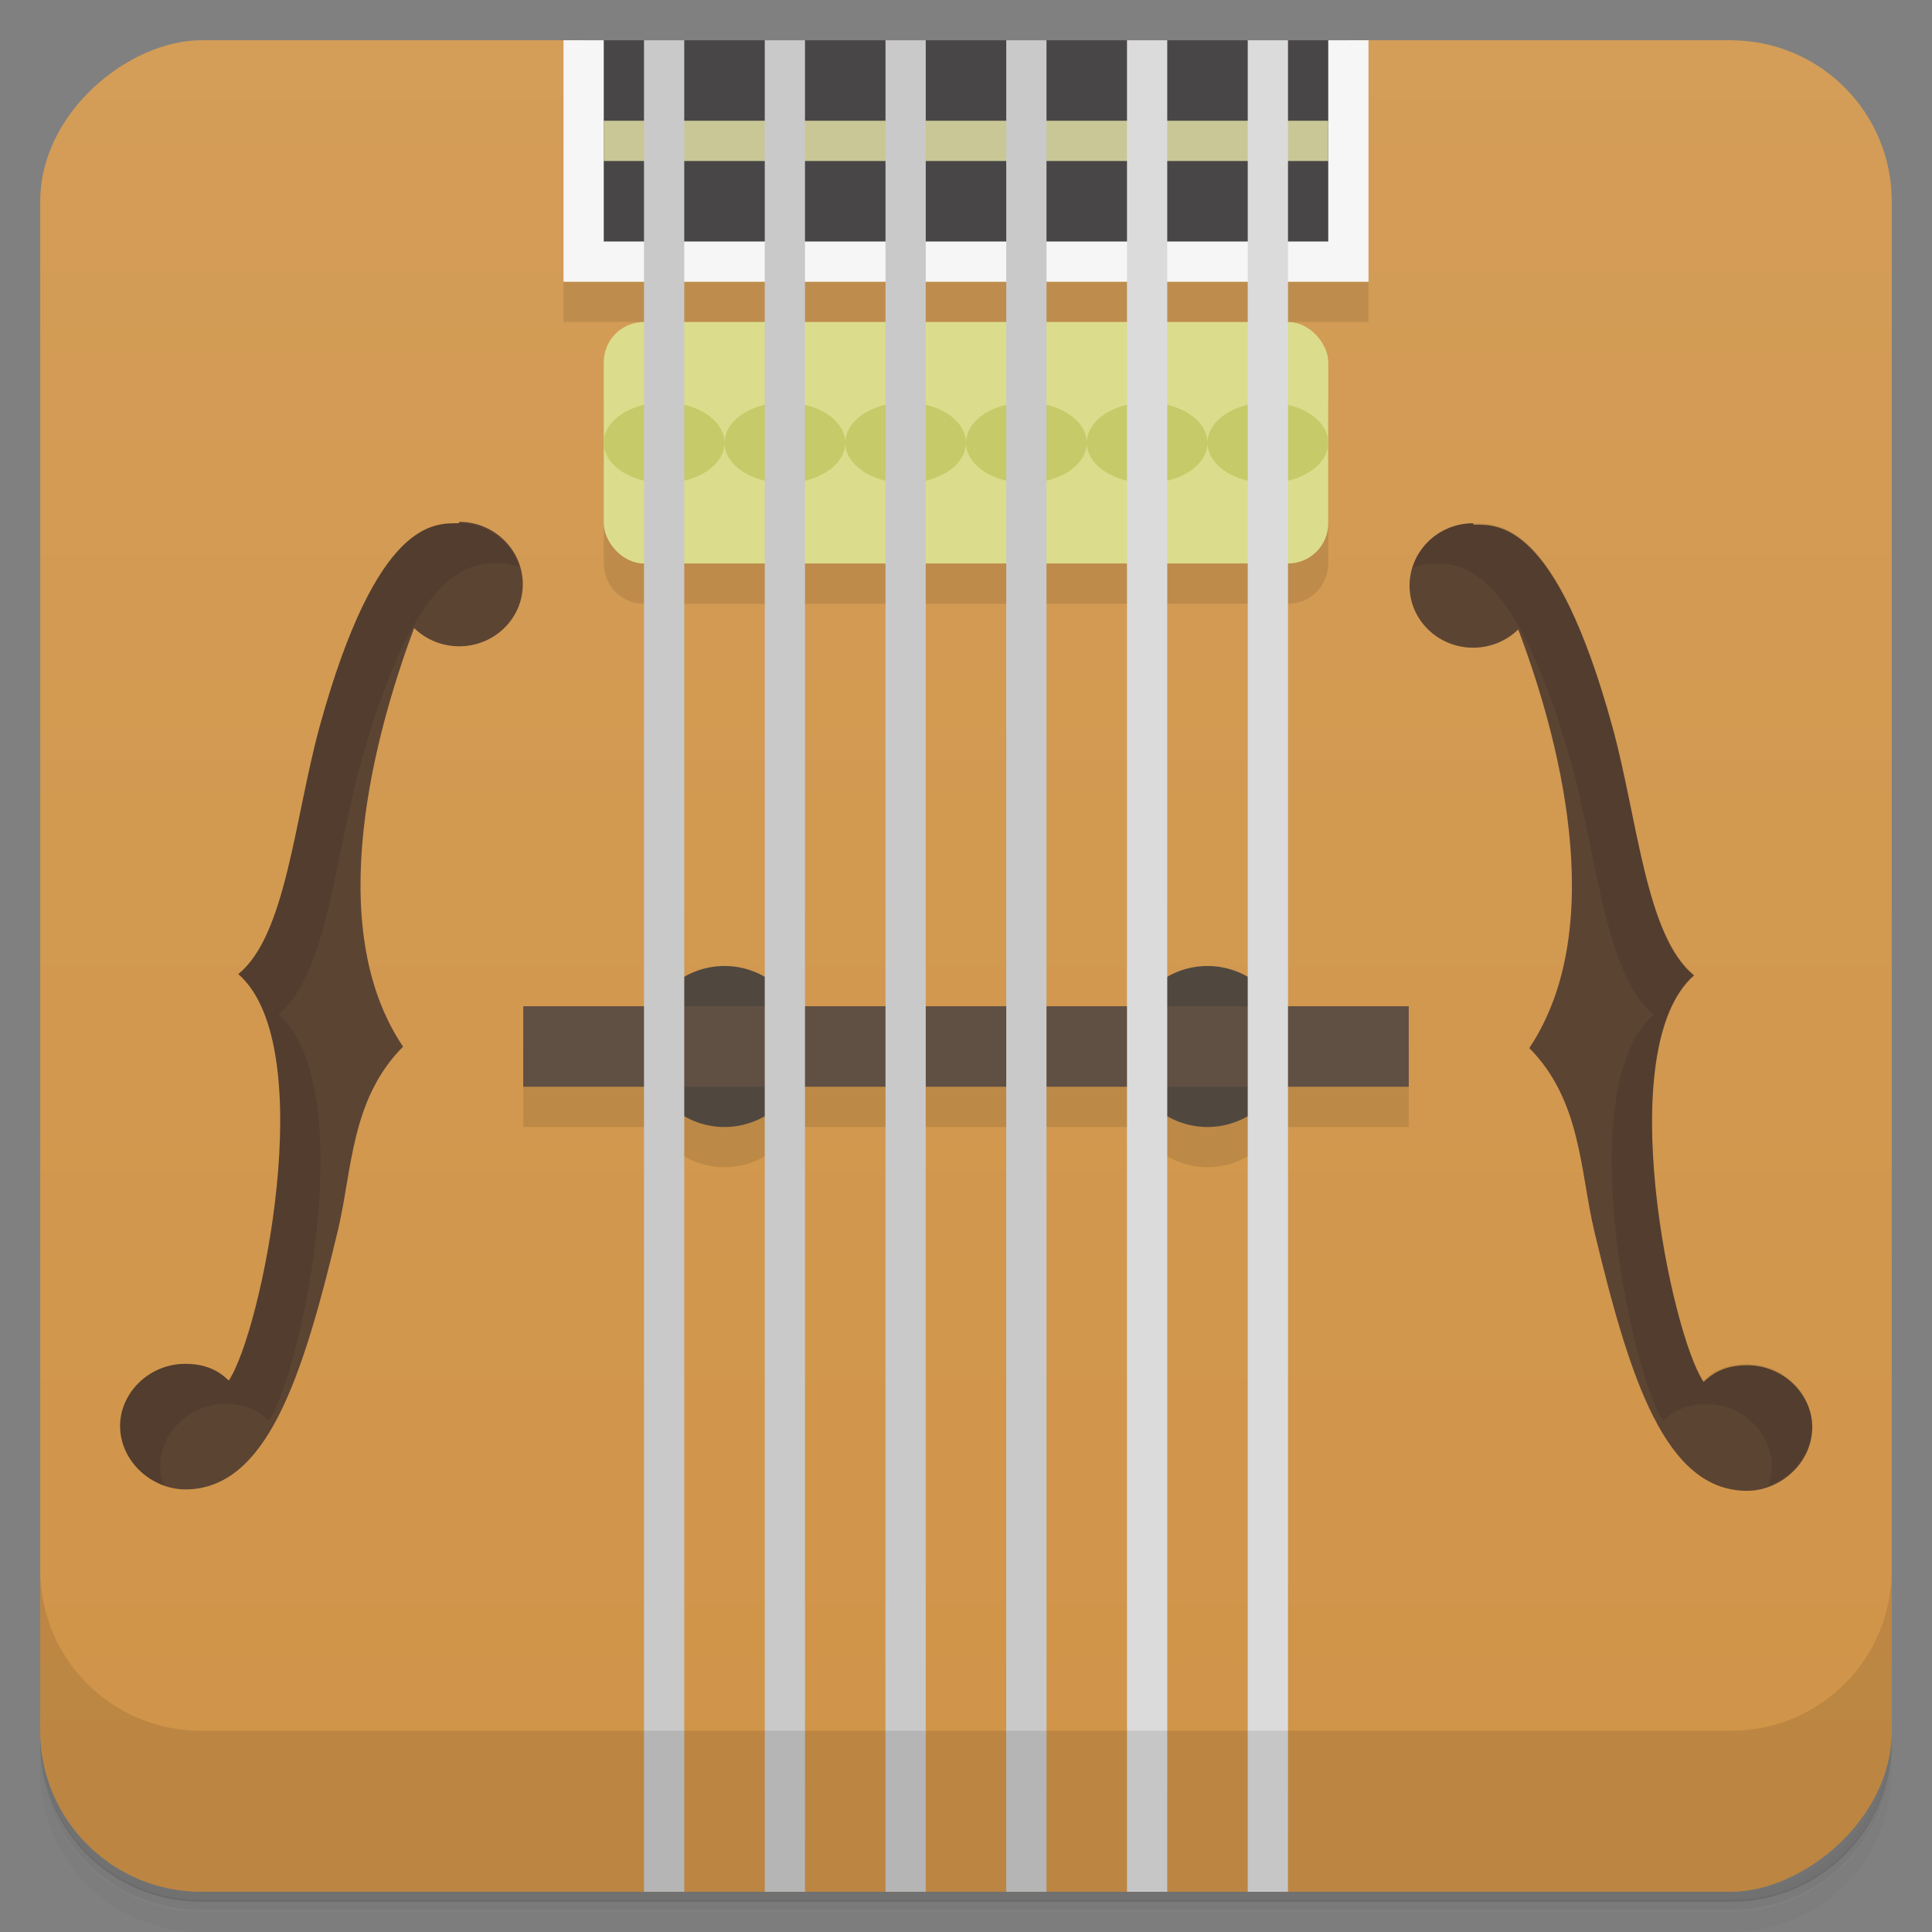 <svg version="1.1" viewBox="0 0 48 48" xmlns="http://www.w3.org/2000/svg">
 <rect x="0" y="0" width="48" height="48" fill="#808080" stroke="none"/>
 <defs>
  <linearGradient id="bg" x1="1" x2="47" gradientTransform="translate(-48)" gradientUnits="userSpaceOnUse">
   <stop style="stop-color:#d09448" offset="0"/>
   <stop style="stop-color:#d49d58" offset="1"/>
  </linearGradient>
 </defs>
 <path d="m1 43v0.25c0 2.22 1.78 4 4 4h38c2.22 0 4-1.78 4-4v-0.25c0 2.22-1.78 4-4 4h-38c-2.22 0-4-1.78-4-4zm0 0.5v0.5c0 2.22 1.78 4 4 4h38c2.22 0 4-1.78 4-4v-0.5c0 2.22-1.78 4-4 4h-38c-2.22 0-4-1.78-4-4z" style="opacity:.02"/>
 <path d="m1 43.2v0.25c0 2.22 1.78 4 4 4h38c2.22 0 4-1.78 4-4v-0.25c0 2.22-1.78 4-4 4h-38c-2.22 0-4-1.78-4-4z" style="opacity:.05"/>
 <path d="m1 43v0.25c0 2.22 1.78 4 4 4h38c2.22 0 4-1.78 4-4v-0.25c0 2.22-1.78 4-4 4h-38c-2.22 0-4-1.78-4-4z" style="opacity:.1"/>
 <rect transform="rotate(-90)" x="-47" y="1" width="46" height="46" rx="4" style="fill:url(#bg)"/>
 <path d="m14 7v1h20v-1h-20zm1 3v4c0 0.554 0.446 1 1 1h16c0.554 0 1-0.446 1-1v-4h-18zm-2 16v2h3.27c0.357 0.618 1.02 0.999 1.73 1 0.714-7.32e-4 1.37-0.382 1.73-1h8.54c0.357 0.618 1.02 0.999 1.73 1 0.714-7.32e-4 1.37-0.382 1.73-1h3.27v-2h-22z" style="opacity:.1"/>
 <rect x="14.5" y="1" width="19" height="5.6" style="fill:#484646"/>
 <path d="m14 1v6h20v-6h-1v5h-18v-5z" style="fill:#f6f6f6"/>
 <rect x="15" y="8" width="18" height="6" rx="1" style="fill:#dbdd8c"/>
 <rect x="15" y="3" width="18" height="1" style="fill:#cac796"/>
 <path d="m18 24a2 2 0 0 0-2 2 2 2 0 0 0 2 2 2 2 0 0 0 2-2 2 2 0 0 0-2-2zm12 0a2 2 0 0 0-2 2 2 2 0 0 0 2 2 2 2 0 0 0 2-2 2 2 0 0 0-2-2z" style="fill:#50483f"/>
 <rect x="13" y="25" width="22" height="2" style="fill:#604f43"/>
 <path d="m16.5 10a1.5 1 0 0 0-1.5 1 1.5 1 0 0 0 1.5 1 1.5 1 0 0 0 1.5-1 1.5 1 0 0 0-1.5-1zm1.5 1a1.5 1 0 0 0 1.5 1 1.5 1 0 0 0 1.5-1 1.5 1 0 0 0-1.5-1 1.5 1 0 0 0-1.5 1zm3 0a1.5 1 0 0 0 1.5 1 1.5 1 0 0 0 1.5-1 1.5 1 0 0 0-1.5-1 1.5 1 0 0 0-1.5 1zm3 0a1.5 1 0 0 0 1.5 1 1.5 1 0 0 0 1.5-1 1.5 1 0 0 0-1.5-1 1.5 1 0 0 0-1.5 1zm3 0a1.5 1 0 0 0 1.5 1 1.5 1 0 0 0 1.5-1 1.5 1 0 0 0-1.5-1 1.5 1 0 0 0-1.5 1zm3 0a1.5 1 0 0 0 1.5 1 1.5 1 0 0 0 1.5-1 1.5 1 0 0 0-1.5-1 1.5 1 0 0 0-1.5 1z" style="fill:#c6ca68"/>
 <path d="m16 1v46h1v-46h-1zm3 0v46h1v-46h-1zm3 0v46h1v-46h-1zm3 0v46h1v-46h-1z" style="fill:#c9c9c9"/>
 <path d="m28 1v46h1v-46h-1zm3 0v46h1v-46h-1z" style="fill:#dbdbdb"/>
 <path d="m11.4 13c-0.613 0-2.03-0.105-3.45 5.02-0.631 2.29-0.836 5.22-2.03 6.18 2.06 1.8 0.566 8.91-0.236 10.1-0.145-0.136-0.44-0.416-1.08-0.416-0.904 0-1.62 0.727-1.62 1.54 0 0.891 0.791 1.58 1.62 1.58 2.03 0 2.92-2.8 3.79-6.43 0.358-1.49 0.316-3.26 1.62-4.57-2.02-3-0.696-7.8 0.275-10.4 0.287 0.28 0.682 0.453 1.12 0.453 0.875 0 1.58-0.692 1.58-1.54v-0.002c0-0.853-0.709-1.55-1.58-1.55zm25.2 0c-0.875 0-1.58 0.698-1.58 1.55v0.002c0 0.853 0.709 1.54 1.58 1.54 0.437 0 0.832-0.173 1.12-0.453 0.971 2.56 2.3 7.36 0.275 10.4 1.3 1.31 1.26 3.08 1.62 4.57 0.871 3.63 1.75 6.43 3.79 6.43 0.828 0 1.62-0.691 1.62-1.58 0-0.818-0.715-1.54-1.62-1.54-0.64 0-0.935 0.28-1.08 0.416-0.802-1.18-2.3-8.29-0.236-10.1-1.2-0.965-1.4-3.89-2.03-6.18-1.41-5.12-2.83-5.02-3.45-5.02z" style="fill:#5c4433"/>
 <path d="m11.4 13c-0.613 0-2.03-0.108-3.45 5.02-0.631 2.29-0.835 5.22-2.03 6.18 2.06 1.8 0.564 8.91-0.238 10.1-0.145-0.136-0.44-0.416-1.08-0.416-0.904 0-1.62 0.727-1.62 1.54 0 0.696 0.484 1.26 1.09 1.48-0.053-0.152-0.09-0.31-0.09-0.48 0-0.818 0.716-1.54 1.62-1.54 0.64 0 0.935 0.28 1.08 0.416 0.802-1.18 2.3-8.29 0.238-10.1 1.2-0.965 1.4-3.89 2.03-6.18 1.41-5.12 2.83-5.02 3.45-5.02 0.177 0 0.347 0.035 0.506 0.088-0.202-0.628-0.797-1.09-1.51-1.09zm25.2 0.002c-0.709 0-1.3 0.46-1.5 1.09 0.159-0.053 0.327-0.088 0.504-0.088 0.612 0 2.03-0.105 3.45 5.02 0.631 2.29 0.834 5.22 2.03 6.18-2.06 1.8-0.564 8.91 0.238 10.1 0.145-0.136 0.44-0.416 1.08-0.416 0.903 0 1.62 0.727 1.62 1.54 0 0.17-0.037 0.33-0.09 0.482 0.606-0.217 1.09-0.786 1.09-1.48 0-0.818-0.713-1.54-1.62-1.54-0.64 0-0.935 0.28-1.08 0.416-0.802-1.18-2.3-8.29-0.238-10.1-1.2-0.966-1.4-3.89-2.03-6.18-1.41-5.13-2.83-5.02-3.45-5.02z" style="opacity:.1"/>
 <path d="m1 39v4c0 2.22 1.78 4 4 4h38c2.22 0 4-1.78 4-4v-4c0 2.22-1.78 4-4 4h-38c-2.22 0-4-1.78-4-4z" style="opacity:.1"/>
</svg>
